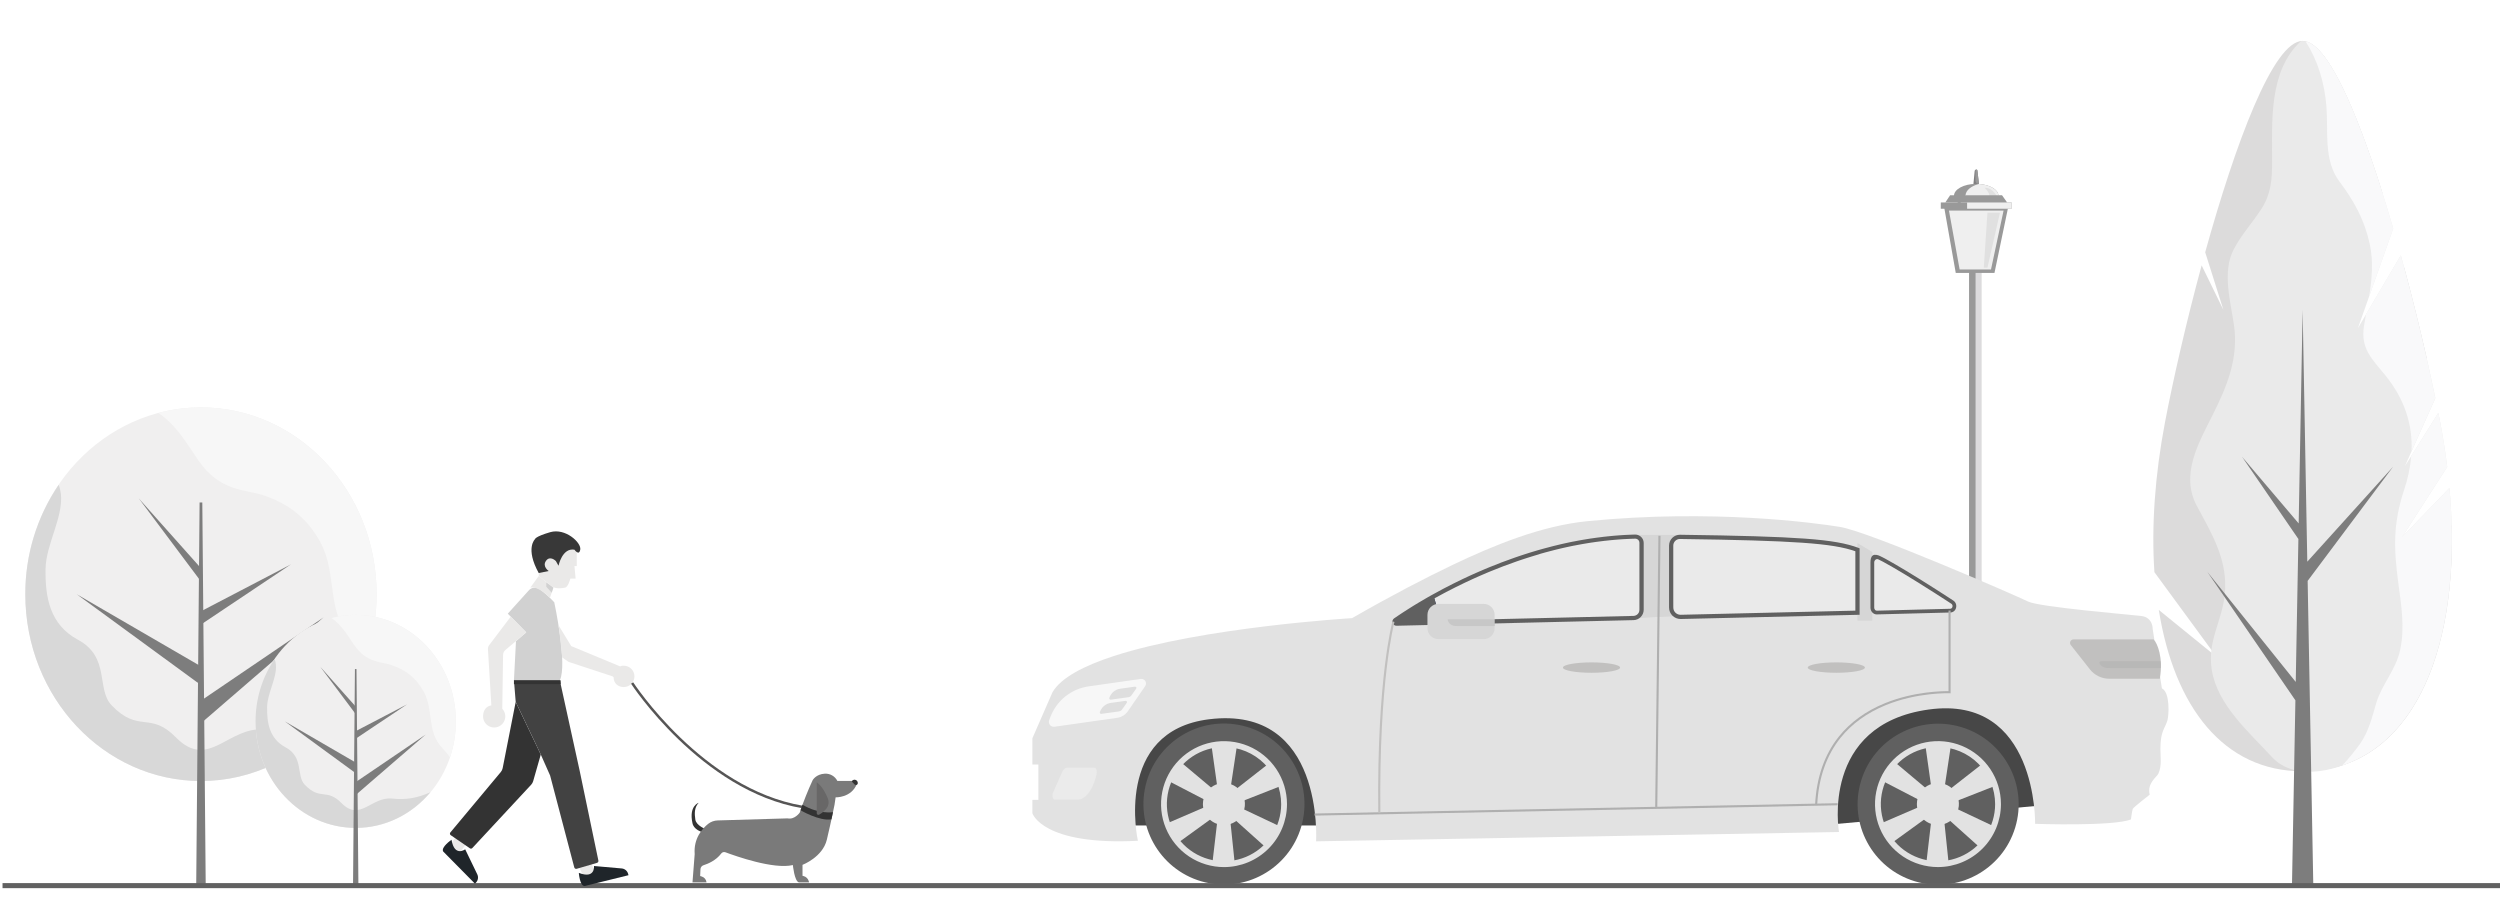 <svg width="988" height="358" viewBox="0 0 988 358" fill="none" xmlns="http://www.w3.org/2000/svg">
<g id="Frame 8">
<g id="lamp post">
<path id="Vector" d="M779.754 74.209H782.247L782.225 74.014L781.473 67.376C781.461 67.273 781.411 67.178 781.333 67.109C781.256 67.04 781.156 67.002 781.052 67.002C781.025 66.999 780.998 66.999 780.971 67.002C780.833 67.017 780.704 67.076 780.602 67.169C780.48 67.28 780.404 67.433 780.388 67.597L779.754 74.209Z" fill="#7F7E7F"/>
<path id="Vector_2" d="M781.999 72.697H782.087L781.465 67.379C781.453 67.275 781.404 67.18 781.326 67.112C781.249 67.043 781.148 67.005 781.045 67.005C781.018 67.002 780.991 67.002 780.964 67.005L780.897 67.066C780.786 67.187 780.723 67.345 780.72 67.509L780.686 71.335C780.681 71.689 780.816 72.031 781.062 72.286C781.308 72.541 781.645 72.688 781.999 72.697V72.697Z" fill="#999999"/>
<path id="Vector_3" d="M785.705 281.437H775.927L777.358 277.112C777.42 276.925 777.54 276.761 777.7 276.646C777.86 276.53 778.053 276.468 778.25 276.468H782.831C783.073 276.468 783.31 276.54 783.512 276.675C783.714 276.81 783.871 277.001 783.964 277.225L785.705 281.437Z" fill="#999999"/>
<path id="Vector_4" d="M782.973 103.686H778.169V315.185H782.973V103.686Z" fill="#999999"/>
<path id="Vector_5" d="M782.958 103.686H780.74V315.185H782.958V103.686Z" fill="#DCDBDD"/>
<path id="Vector_6" d="M788.225 281.436H772.919V337.396H788.225V281.436Z" fill="#999999"/>
<path id="Vector_7" d="M788.221 281.436H779.099V337.396H788.221V281.436Z" fill="#DCDBDD"/>
<path id="Vector_8" d="M772.208 77.398C772.208 80.011 776.142 82.128 781.003 82.128C781.374 82.128 781.741 82.128 782.097 82.091C786.437 81.804 789.798 79.812 789.798 77.398C789.798 74.983 786.437 72.994 782.097 72.704C781.738 72.679 781.374 72.667 781.003 72.667C776.144 72.665 772.208 74.786 772.208 77.398Z" fill="#999999"/>
<path id="Vector_9" d="M772.913 107.862H788.216L793.613 81.964H768.345L772.913 107.862Z" fill="#999999"/>
<path id="Vector_10" d="M794.998 80.011H767V82.494H794.998V80.011Z" fill="#999999"/>
<path id="Vector_11" d="M776.701 77.176H776.765C776.918 75.167 779.069 73.458 782.093 72.708C786.295 72.988 789.58 74.864 789.784 77.176H791.21L793.209 80.013H794.999V82.504H777.397V80.013H774.806L776.701 77.176Z" fill="#EFEFEF"/>
<path id="Vector_12" d="M791.812 83.225H770.231L774.446 106.502H786.84L791.812 83.225Z" fill="#EFEFEF"/>
<path id="Vector_13" d="M789.212 77.683C789.212 77.683 787.567 74.103 784.321 74.213C784.321 74.213 786.389 76.045 786.197 77.683C786.006 79.32 789.212 77.683 789.212 77.683Z" fill="#E0E0E0"/>
<path id="Vector_14" d="M768.782 80.018H793.202L791.203 77.178H770.68L768.782 80.018Z" fill="#999999"/>
<path id="Vector_15" d="M790.384 84.04H785.437L783.996 105.778H785.437L790.384 84.04Z" fill="#E0E0E0"/>
</g>
<g id="long tree">
<path id="Vector_16" d="M947.727 233.244C937.258 241.785 922.193 226.91 932.771 218.282C938.24 213.817 942.749 208.465 946.979 202.887C940.132 203.143 932.412 195.321 936.151 186.693C941.942 173.328 950.813 161.569 954.728 147.406C955.341 144.947 956.876 142.818 959.016 141.461C956.443 130.164 953.437 117.958 950.124 105.7C944.303 120.01 940.095 135.281 932.764 148.762C926.247 160.748 907.978 150.067 914.495 138.081C924.905 118.881 928.959 96.155 940.396 77.601C940.729 77.086 941.099 76.596 941.503 76.135C931.115 43.182 919.429 16.175 909.979 16.175C898.338 16.175 883.317 57.118 871.492 99.696L878.684 122.459L870.085 104.865C863.971 127.437 858.817 150.03 855.621 166.818C851.567 188.078 850.225 208.172 851.42 226.118L875.942 259.562L853.157 241.044C859.293 279.429 878.816 304.823 910.031 304.823C949.662 304.823 970.46 263.983 968.92 207.483C962.344 216.573 956.245 226.258 947.727 233.244Z" fill="#DCDBDB"/>
<path id="Vector_17" d="M968.025 192.836L949.302 212.248L967.145 184.53C966.427 178.729 965.498 172.825 964.36 166.819C964.132 165.624 963.89 164.392 963.626 163.153L950.431 184.2L962.461 157.347C959.059 140.904 954.287 120.766 948.803 100.899L931.854 129.665L945.783 90.306C938.452 65.153 930.161 41.621 922.324 28.088C917.764 20.236 913.344 15.713 909.348 16.256L909.268 16.329C896.563 28 897.941 48.138 897.934 63.738C897.934 70.747 897.582 76.501 893.77 82.462C890.266 87.93 885.706 92.842 882.708 98.663C878.14 107.511 881.535 119.19 882.862 128.434C884.731 141.41 880.259 152.391 874.497 163.879C868.859 175.139 861.536 187.624 868.251 200.057C874.292 211.237 880.633 221.669 879.211 235.084C878.089 245.707 872.276 253.338 874.079 264.643C876.278 278.571 888.741 289.245 897.758 299.062C907.369 309.537 925.205 304.274 935.879 297.647C961.075 282.017 972.482 242.173 968.025 192.836Z" fill="#EAEAEA"/>
<path id="Vector_18" d="M919.407 42.097C920.207 52.023 918.161 63.225 924.539 71.721C930.404 79.565 934.414 86.801 936.533 96.485C937.999 103.347 937.398 110.282 936.298 117.158L945.828 90.298C938.497 65.145 930.206 41.613 922.369 28.08C918.469 21.365 914.672 17.084 911.16 16.351C915.962 23.814 918.66 32.691 919.407 42.097Z" fill="#F9F9FA"/>
<path id="Vector_19" d="M934.252 128.8C932.786 137.832 937.485 141.886 942.785 148.454C950.241 157.684 953.496 167.661 953.049 178.306L962.447 157.332C959.045 140.889 954.273 120.751 948.789 100.884L935.022 124.24C934.773 125.772 934.531 127.29 934.252 128.8Z" fill="#F9F9FA"/>
<path id="Vector_20" d="M968.026 192.835L949.302 212.248L967.146 184.529C966.427 178.728 965.499 172.824 964.36 166.818C964.133 165.623 963.891 164.391 963.627 163.152L952.917 180.219C952.526 184.726 951.598 189.171 950.153 193.458C945.703 206.874 945.967 216.698 947.844 230.648C949.017 239.35 950.439 248.243 948.525 256.944C946.81 264.81 941.29 270.448 939.112 277.794C937.448 283.438 936.077 289.245 932.58 294.112C930.456 297.056 928.149 299.864 925.675 302.521C929.233 301.262 932.649 299.63 935.865 297.653C961.076 282.016 972.483 242.173 968.026 192.835Z" fill="#F9F9FA"/>
<path id="Vector_21" d="M945.763 184.434L911.842 221.969L910.002 122.48L908.434 206.86L886.03 180.49L908.324 213.018L907.275 269.502L872.321 225.979L907.143 276.775L905.794 349.696H914.21L911.982 229.564L945.763 184.434Z" fill="#7D7D7D"/>
</g>
<g id="shrub">
<path id="Vector_22" d="M148.84 234.83C148.84 275.6 117.76 308.66 79.421 308.66C41.081 308.66 10.001 275.6 10.001 234.83C10.001 194.06 41.081 161 79.421 161C117.76 161 148.84 194.06 148.84 234.83Z" fill="#F0EFEF"/>
<path id="Vector_23" d="M78.351 181.88C86.801 194.29 96.991 193.43 103.701 195.61C113.921 198.94 121.271 204.61 126.491 214.07C133.601 226.94 128.591 241.63 139.161 252.98C141.16 255.122 143.039 257.372 144.791 259.72C147.485 251.699 148.853 243.292 148.841 234.83C148.841 194.06 117.761 161 79.421 161C73.736 161 68.075 161.74 62.581 163.2C69.571 167.86 73.581 174.87 78.351 181.88Z" fill="#F7F7F7"/>
<path id="Vector_24" d="M104.741 288.33C90.251 286.77 82.54 304.67 69.531 291.42C59.281 280.94 54.861 289.94 44.12 278.75C37.961 272.35 43.681 259.75 30.78 252.81C19.61 246.81 17.84 235.9 18 224.92C18.14 215.12 25 204.62 24.081 195.29C23.937 194.023 23.641 192.777 23.201 191.58C14.546 204.339 9.945 219.413 10.001 234.83C10.001 275.6 41.081 308.66 79.421 308.66C100.01 308.66 118.471 299.09 131.181 283.95C122.381 287.82 114.641 289.39 104.741 288.33Z" fill="#D8D8D8"/>
<path id="Vector_25" d="M81.3 350.29H77.54L78.88 198.57H79.951L81.3 350.29Z" fill="#7D7D7D"/>
<path id="Vector_26" d="M115 223.02L79.42 241.58V246.82L115 223.02Z" fill="#7D7D7D"/>
<path id="Vector_27" d="M127.88 243.98L79.42 276.9V285.84L127.88 243.98Z" fill="#7D7D7D"/>
<path id="Vector_28" d="M54.86 196.99L79.42 224.56V229.8L54.86 196.99Z" fill="#7D7D7D"/>
<path id="Vector_29" d="M30.3 234.83L79.42 263.35V270.75L30.3 234.83Z" fill="#7D7D7D"/>
</g>
<g id="shrub_2">
<path id="Vector_30" d="M180.159 285.094C180.159 308.339 162.439 327.188 140.579 327.188C118.72 327.188 101 308.339 101 285.094C101 261.849 118.72 243 140.579 243C162.439 243 180.159 261.849 180.159 285.094Z" fill="#F0EFEF"/>
<path id="Vector_31" d="M139.97 254.905C144.787 261.98 150.597 261.49 154.423 262.733C160.25 264.631 164.44 267.864 167.416 273.258C171.47 280.595 168.614 288.971 174.64 295.442C175.78 296.663 176.852 297.946 177.85 299.285C179.386 294.711 180.166 289.918 180.159 285.094C180.159 261.849 162.439 243 140.58 243C137.339 243 134.111 243.422 130.979 244.254C134.964 246.911 137.25 250.908 139.97 254.905Z" fill="#F7F7F7"/>
<path id="Vector_32" d="M155.016 315.596C146.754 314.707 142.359 324.912 134.941 317.358C129.097 311.383 126.577 316.514 120.454 310.134C116.942 306.485 120.203 299.301 112.848 295.345C106.479 291.924 105.47 285.703 105.561 279.443C105.641 273.856 109.552 267.869 109.028 262.55C108.946 261.827 108.777 261.117 108.526 260.435C103.592 267.709 100.969 276.303 101 285.093C101 308.338 118.72 327.187 140.58 327.187C152.319 327.187 162.844 321.731 170.09 313.099C165.073 315.305 160.66 316.2 155.016 315.596Z" fill="#D8D8D8"/>
<path id="Vector_33" d="M141.652 350.922H139.508L140.272 264.42H140.882L141.652 350.922Z" fill="#7D7D7D"/>
<path id="Vector_34" d="M160.865 278.36L140.579 288.942V291.93L160.865 278.36Z" fill="#7D7D7D"/>
<path id="Vector_35" d="M168.208 290.311L140.579 309.08V314.177L168.208 290.311Z" fill="#7D7D7D"/>
<path id="Vector_36" d="M126.577 263.52L140.58 279.238V282.226L126.577 263.52Z" fill="#7D7D7D"/>
<path id="Vector_37" d="M112.574 285.094L140.58 301.354V305.573L112.574 285.094Z" fill="#7D7D7D"/>
</g>
<g id="car">
<path id="Vector_38" d="M441.583 326.232H718.978L812.66 317.791C812.66 317.791 795.897 276.024 791.327 275.396C786.757 274.767 450.369 275.396 450.369 275.396L441.583 326.232Z" fill="#474747"/>
<path id="Vector_39" d="M856.592 284.606C855.612 288.003 853.787 288.739 853.787 296.06C853.787 298.935 854.43 302.562 852.985 305.753C852.356 307.136 848.469 309.441 849.554 314.062C849.554 314.062 843.142 319.029 842.871 319.672C842.6 320.315 842.149 323.828 842.149 323.828C835.244 326.651 804.283 325.578 804.283 325.578C804.283 325.578 805.218 274.439 762.241 280.401C719.263 286.364 726.769 328.809 726.769 328.809L520.12 332.492C520.12 332.492 523.476 278.583 477.853 284.251C439.961 288.949 449.697 332.277 449.697 332.277C411.906 334.231 408 321.399 408 321.399V316.103H410.37V302.155H408V291.77L415.947 273.569C419.297 267.819 428.368 263.112 440.097 259.29C475.275 247.816 534.338 244.286 534.338 244.286C550.286 235.117 563.509 228.303 573.852 223.355C590.349 215.462 609.146 207.762 627.359 205.965C676.646 201.094 717.176 206.615 727.11 208.225C738.717 210.107 797.075 235.519 801.467 237.716C805.859 239.913 841.686 242.891 846.289 243.447C850.891 244.004 850.748 248.599 850.748 248.599L851.379 252.685L850.636 255.076L847.2 253.881L848.649 259.052L848.196 261.218L852.815 261.952L853.787 268.233L854.376 272.027C857.725 273.709 857.106 282.853 856.592 284.606Z" fill="#E2E2E2"/>
<g id="frontwheel">
<path id="Vector_40" d="M514.99 323.588C518.207 306.311 506.81 289.696 489.533 286.478C472.255 283.261 455.641 294.658 452.423 311.935C449.205 329.213 460.603 345.827 477.88 349.045C495.157 352.263 511.772 340.865 514.99 323.588Z" fill="#606060"/>
<path id="Vector_41" d="M483.733 342.677C478.811 342.677 473.999 341.217 469.907 338.483C465.814 335.748 462.625 331.861 460.741 327.314C458.857 322.767 458.365 317.763 459.325 312.935C460.285 308.108 462.655 303.674 466.136 300.193C469.616 296.713 474.05 294.343 478.878 293.382C483.705 292.422 488.709 292.915 493.256 294.799C497.804 296.682 501.69 299.872 504.425 303.964C507.159 308.057 508.619 312.868 508.619 317.79C508.612 324.388 505.987 330.714 501.322 335.379C496.656 340.045 490.331 342.669 483.733 342.677V342.677ZM483.733 295.207C479.266 295.206 474.898 296.531 471.184 299.012C467.469 301.494 464.574 305.021 462.864 309.148C461.154 313.276 460.707 317.817 461.578 322.199C462.45 326.58 464.601 330.605 467.76 333.764C470.919 336.923 474.943 339.074 479.325 339.945C483.706 340.817 488.248 340.369 492.375 338.659C496.502 336.949 500.03 334.054 502.511 330.34C504.993 326.625 506.317 322.258 506.317 317.79C506.309 311.803 503.928 306.063 499.694 301.829C495.46 297.596 489.72 295.214 483.733 295.207V295.207Z" fill="#E2E2E2"/>
<path id="Vector_42" d="M487.998 341.551H479.083L481.944 317.114L478.674 293.903L488.863 294.532L485.466 317.114L487.998 341.551Z" fill="#E2E2E2"/>
<path id="Vector_43" d="M465.25 333.301L460.793 325.579L483.388 315.841L501.854 301.405L506.402 310.544L485.149 318.891L465.25 333.301Z" fill="#E2E2E2"/>
<path id="Vector_44" d="M461.679 308.581L466.578 301.129L485.424 316.946L506.615 326.966L500.491 335.133L483.489 319.891L461.679 308.581Z" fill="#E2E2E2"/>
<path id="Vector_45" d="M475.392 317.748C475.392 316.106 475.879 314.5 476.791 313.135C477.703 311.77 479 310.706 480.517 310.077C482.034 309.449 483.703 309.284 485.314 309.605C486.924 309.925 488.404 310.716 489.565 311.877C490.726 313.038 491.517 314.517 491.837 316.128C492.157 317.739 491.993 319.408 491.364 320.925C490.736 322.442 489.672 323.739 488.307 324.651C486.941 325.563 485.336 326.05 483.694 326.05C481.492 326.05 479.38 325.175 477.823 323.618C476.266 322.061 475.392 319.95 475.392 317.748V317.748Z" fill="#E2E2E2"/>
</g>
<g id="rearwheel">
<path id="Vector_46" d="M796.408 327.049C801.503 310.229 791.997 292.464 775.177 287.37C758.357 282.275 740.593 291.781 735.498 308.601C730.404 325.421 739.91 343.185 756.729 348.28C773.549 353.374 791.314 343.868 796.408 327.049Z" fill="#606060"/>
<path id="Vector_47" d="M765.887 342.667C760.965 342.666 756.154 341.206 752.061 338.472C747.969 335.737 744.78 331.85 742.897 327.303C741.013 322.755 740.521 317.752 741.481 312.924C742.442 308.097 744.812 303.663 748.293 300.183C751.773 296.703 756.208 294.333 761.035 293.373C765.862 292.413 770.866 292.905 775.413 294.789C779.96 296.673 783.847 299.862 786.581 303.955C789.316 308.047 790.775 312.859 790.775 317.781C790.768 324.379 788.143 330.705 783.477 335.371C778.811 340.036 772.485 342.66 765.887 342.667ZM765.887 295.197C761.42 295.197 757.053 296.522 753.338 299.003C749.624 301.485 746.729 305.013 745.02 309.14C743.31 313.267 742.863 317.809 743.735 322.19C744.606 326.572 746.758 330.596 749.917 333.755C753.076 336.913 757.1 339.064 761.482 339.936C765.863 340.807 770.405 340.359 774.532 338.649C778.659 336.939 782.186 334.044 784.668 330.33C787.149 326.615 788.473 322.248 788.473 317.781C788.466 311.793 786.084 306.052 781.85 301.818C777.616 297.584 771.875 295.203 765.887 295.197V295.197Z" fill="#E2E2E2"/>
<path id="Vector_48" d="M770.138 341.547H761.223L764.084 317.11L760.814 293.899L771.005 294.528L767.607 317.11L770.138 341.547Z" fill="#E2E2E2"/>
<path id="Vector_49" d="M747.414 333.293L742.957 325.571L765.553 315.833L784.018 301.397L788.569 310.537L767.313 318.883L747.414 333.293Z" fill="#E2E2E2"/>
<path id="Vector_50" d="M743.841 308.571L748.738 301.119L767.584 316.936L788.775 326.957L782.651 335.123L765.649 319.881L743.841 308.571Z" fill="#E2E2E2"/>
<path id="Vector_51" d="M757.552 317.738C757.551 316.095 758.038 314.489 758.95 313.123C759.863 311.757 761.16 310.692 762.677 310.063C764.195 309.434 765.865 309.27 767.476 309.59C769.087 309.91 770.567 310.702 771.729 311.863C772.89 313.025 773.681 314.505 774.002 316.116C774.322 317.727 774.157 319.397 773.529 320.915C772.9 322.432 771.835 323.729 770.469 324.642C769.103 325.554 767.497 326.041 765.854 326.04C763.652 326.04 761.54 325.165 759.983 323.608C758.426 322.051 757.552 319.94 757.552 317.738Z" fill="#E2E2E2"/>
</g>
<path id="Vector_52" d="M450.831 268.315L430.222 271.253C426.874 271.73 423.713 273.092 421.066 275.198C418.419 277.304 416.382 280.078 415.165 283.234L414.637 284.599C414.516 284.914 414.479 285.256 414.53 285.589C414.582 285.923 414.719 286.237 414.93 286.501C415.14 286.765 415.415 286.969 415.729 287.094C416.042 287.219 416.383 287.26 416.717 287.213L441.517 283.679C442.363 283.557 443.176 283.262 443.903 282.812C444.631 282.361 445.257 281.765 445.743 281.061L452.582 271.143C452.782 270.853 452.893 270.51 452.902 270.157C452.91 269.805 452.816 269.457 452.63 269.157C452.445 268.857 452.176 268.618 451.856 268.468C451.537 268.319 451.18 268.265 450.831 268.315Z" fill="#F7F7F7"/>
<path id="Vector_53" opacity="0.37" d="M416.751 316.017H425.829C427.305 316.017 428.754 315.198 430.027 313.643C431.299 312.088 432.35 309.854 433.07 307.172L433.369 306.008C433.441 305.741 433.478 305.44 433.477 305.134C433.475 304.828 433.435 304.527 433.361 304.263C433.287 303.999 433.181 303.78 433.053 303.628C432.925 303.476 432.781 303.396 432.634 303.396H421.704C421.331 303.395 420.962 303.555 420.621 303.866C420.279 304.178 419.973 304.634 419.721 305.206L416.157 313.249C416.052 313.486 415.982 313.783 415.957 314.101C415.931 314.42 415.952 314.747 416.015 315.042C416.078 315.337 416.182 315.587 416.313 315.76C416.444 315.933 416.596 316.023 416.751 316.017V316.017Z" fill="#F9F9F9"/>
<path id="Vector_54" d="M770.466 241.277L664.243 243.801C663.749 243.813 663.258 243.725 662.798 243.544C662.338 243.363 661.919 243.092 661.565 242.747C661.211 242.401 660.93 241.989 660.738 241.533C660.546 241.078 660.447 240.589 660.447 240.094V215.619C660.447 215.162 660.538 214.708 660.715 214.286C660.891 213.863 661.15 213.48 661.477 213.159C661.803 212.838 662.19 212.585 662.615 212.415C663.041 212.245 663.496 212.162 663.953 212.169C709.25 212.798 724.772 214.06 734.075 217.272C742.286 220.105 761.488 231.764 771.412 237.666C771.775 237.881 772.057 238.209 772.217 238.599C772.377 238.989 772.405 239.42 772.298 239.828C772.192 240.235 771.955 240.597 771.624 240.859C771.294 241.12 770.887 241.267 770.466 241.277Z" fill="#EAEAEA"/>
<path id="Vector_55" d="M651.217 212.01L656.277 212.071V243.99L553.799 246.424C553.51 246.43 553.227 246.343 552.992 246.175C552.757 246.007 552.582 245.768 552.495 245.493C552.407 245.217 552.411 244.921 552.506 244.648C552.601 244.375 552.781 244.14 553.021 243.979C564.993 235.908 605.098 211.487 651.217 212.01Z" fill="#EAEAEA"/>
<path id="Vector_56" d="M770.103 241.278H770.047V236.837L771.103 237.466C772.868 238.522 772.157 241.229 770.103 241.278Z" fill="#EAEAEA"/>
<path id="Vector_57" d="M661.373 243.55L647.9 244.277V211.411H663.009L660.555 215.385L661.373 243.55Z" fill="#D6D6D6"/>
<path id="Vector_58" d="M739.929 245.278H734.071V214.623L739.929 218.136V245.278Z" fill="#D6D6D6"/>
<path id="Vector_59" d="M566.589 235.685L569.714 246.035L552.621 246.441C552.404 246.446 552.191 246.382 552.014 246.258C551.837 246.133 551.704 245.955 551.635 245.75C551.566 245.545 551.564 245.323 551.631 245.116C551.697 244.91 551.828 244.731 552.003 244.604C555.862 241.827 563.013 236.881 566.589 235.685Z" fill="#2C3A64"/>
<path id="Vector_60" d="M551.877 247.3C551.534 247.3 551.2 247.191 550.924 246.988C550.648 246.786 550.444 246.5 550.341 246.173C550.239 245.846 550.243 245.495 550.354 245.171C550.465 244.847 550.677 244.567 550.958 244.371L551.313 244.138C551.683 243.882 552.096 243.6 552.552 243.292L553.758 242.487L554.406 242.062C554.897 241.742 555.415 241.408 555.967 241.055C556.357 240.807 556.764 240.547 557.187 240.283L557.255 240.239L557.437 240.127C557.79 239.907 558.164 239.673 558.55 239.425L558.634 239.374L559.02 239.14L559.613 238.778L560.474 238.259C561.294 237.766 562.178 237.245 563.096 236.714L563.961 236.212C564.541 235.878 565.137 235.541 565.749 235.199L566.179 234.966C567.413 234.279 568.664 233.598 569.898 232.944L570.302 232.729L570.868 232.432C573.217 231.2 575.632 229.994 578.048 228.839L578.799 228.484C579.551 228.129 580.317 227.774 581.094 227.418C581.351 227.299 581.613 227.185 581.877 227.063C582.394 226.829 582.922 226.596 583.457 226.362L584.259 226.009C585.056 225.658 585.907 225.291 586.856 224.892L588.34 224.274C591.689 222.893 595.104 221.596 598.489 220.418L599.23 220.161L600.069 219.876L601.123 219.52L601.981 219.24L602.014 219.228L602.911 218.938C603.455 218.764 604 218.591 604.547 218.419C604.921 218.302 605.299 218.186 605.681 218.071L607.429 217.55L608.402 217.269C609.014 217.096 609.629 216.923 610.246 216.755C611.468 216.419 612.717 216.091 613.948 215.783L614.023 215.764L614.35 215.685C614.876 215.554 615.414 215.423 615.952 215.297L616.919 215.063L617.165 215.007L617.889 214.843L618.862 214.628C619.187 214.556 619.514 214.486 619.839 214.418L620.825 214.212C621.148 214.144 621.48 214.079 621.811 214.013H621.865L622.8 213.831L623.735 213.653L624.792 213.462L625.472 213.34L625.792 213.286C626.461 213.172 627.127 213.053 627.795 212.955L628.805 212.798H628.856C629.448 212.709 630.041 212.623 630.635 212.541C631.741 212.389 632.853 212.246 633.942 212.12H634.013C634.319 212.083 634.623 212.05 634.929 212.017L635.59 211.947C635.805 211.921 636.044 211.898 636.292 211.877C636.539 211.856 636.801 211.826 637.065 211.8L638.105 211.706C638.437 211.676 638.774 211.65 639.108 211.625L639.886 211.564L641.375 211.463L642.257 211.409H642.385C642.705 211.391 643.035 211.374 643.365 211.36C643.622 211.346 643.886 211.335 644.15 211.325H644.176C644.409 211.325 644.643 211.304 644.877 211.297L645.459 211.276L646.16 211.255C646.605 211.243 647.049 211.32 647.464 211.481C647.879 211.643 648.257 211.886 648.577 212.197C648.896 212.507 649.15 212.879 649.324 213.289C649.497 213.7 649.587 214.141 649.587 214.586V240.994C649.58 242.058 649.162 243.078 648.418 243.839C647.675 244.6 646.665 245.043 645.601 245.075L551.921 247.298L551.877 247.3ZM567.348 236.226L566.768 236.548C566.092 236.924 565.435 237.295 564.798 237.663L563.935 238.159C563.024 238.687 562.15 239.203 561.334 239.692L560.481 240.206L559.889 240.566L559.515 240.8L559.426 240.854C559.043 241.087 558.671 241.321 558.312 241.543L558.078 241.69L556.867 242.457C556.322 242.805 555.811 243.135 555.327 243.453L554.684 243.874L553.492 244.668C553.043 244.98 552.635 245.259 552.267 245.505L552.096 245.622L569.695 245.206L645.562 243.404C646.189 243.386 646.785 243.124 647.224 242.675C647.663 242.226 647.91 241.624 647.913 240.996V214.539C647.913 214.318 647.868 214.098 647.782 213.894C647.695 213.69 647.569 213.505 647.41 213.35C647.251 213.196 647.062 213.075 646.856 212.994C646.649 212.914 646.428 212.876 646.207 212.882L645.522 212.901L644.94 212.922L644.239 212.95H644.211C643.949 212.95 643.689 212.973 643.432 212.985C643.11 212.999 642.787 213.015 642.467 213.034H642.336L641.474 213.085L639.999 213.186L639.244 213.244C638.895 213.27 638.568 213.298 638.241 213.326L637.21 213.42L636.446 213.494C636.212 213.515 635.978 213.539 635.768 213.565C635.558 213.59 635.324 213.609 635.111 213.635C634.8 213.665 634.503 213.7 634.204 213.735H634.134C633.059 213.861 631.958 214.002 630.862 214.151C630.275 214.233 629.693 214.32 629.106 214.406H629.057L628.057 214.563C627.391 214.668 626.732 214.778 626.075 214.89L625.757 214.946L625.086 215.063L624.039 215.255C623.727 215.311 623.416 215.369 623.104 215.43L622.169 215.612H622.115C621.79 215.678 621.468 215.741 621.145 215.808L620.166 216.012L619.201 216.22L618.235 216.435C618.001 216.486 617.768 216.542 617.52 216.596L617.275 216.655C616.954 216.727 616.636 216.8 616.321 216.877C615.783 217.003 615.253 217.131 614.729 217.262L614.418 217.339L614.339 217.36C613.114 217.664 611.882 217.989 610.669 218.321C610.054 218.489 609.447 218.66 608.841 218.833L607.904 219.149C607.329 219.317 606.752 219.49 606.174 219.663L605.055 220.009C604.505 220.177 603.965 220.35 603.419 220.523L602.535 220.808L602.5 220.822L601.654 221.098L600.602 221.451L599.777 221.731L599.041 221.989C595.684 223.157 592.3 224.443 588.978 225.813L587.506 226.425C586.571 226.822 585.722 227.185 584.934 227.533L584.135 227.883C583.607 228.117 583.086 228.351 582.569 228.585C582.305 228.702 582.05 228.818 581.795 228.935C581.022 229.291 580.262 229.636 579.516 229.996L578.766 230.349C576.375 231.492 573.979 232.687 571.651 233.909L571.085 234.208L570.683 234.419C569.571 235.003 568.458 235.611 567.348 236.226V236.226Z" fill="#606060"/>
<path id="Vector_61" d="M741.703 242.822C741.071 242.819 740.467 242.567 740.02 242.121C739.762 241.864 739.557 241.558 739.418 241.221C739.28 240.885 739.209 240.524 739.211 240.16V222.304C739.211 221.288 739.361 219.99 740.183 219.478C740.929 219.011 742.182 219.352 742.967 219.736C743.841 220.166 744.451 220.474 744.779 220.652L744.912 220.722L745.267 220.916C749.708 223.347 756.057 227.173 764.104 232.29L765.126 232.94L767.486 234.452L770.31 236.275L771.712 237.191L771.913 237.32L771.974 237.36C772.436 237.669 772.786 238.118 772.972 238.641C773.159 239.164 773.173 239.733 773.012 240.265C772.888 240.767 772.604 241.214 772.202 241.54C771.8 241.865 771.303 242.05 770.787 242.067H770.478L741.756 242.813L741.703 242.822ZM741.859 220.958C741.664 220.96 741.473 221.016 741.308 221.119C741.113 221.248 740.954 221.424 740.846 221.632C740.739 221.839 740.686 222.071 740.693 222.304V240.164C740.69 240.331 740.721 240.496 740.783 240.651C740.845 240.805 740.938 240.946 741.055 241.064C741.143 241.153 741.248 241.223 741.363 241.27C741.478 241.317 741.601 241.341 741.726 241.34L770.754 240.585C770.953 240.57 771.142 240.491 771.293 240.361C771.444 240.23 771.549 240.055 771.593 239.861C771.668 239.634 771.668 239.389 771.592 239.162C771.517 238.936 771.37 238.74 771.175 238.603L771.112 238.563L770.918 238.437L769.515 237.518L766.699 235.7C765.94 235.211 765.154 234.707 764.34 234.19L763.323 233.543C755.299 228.442 748.991 224.632 744.568 222.216L744.208 222.019L744.101 221.961C743.781 221.788 743.166 221.493 742.327 221.066C742.182 220.993 742.021 220.957 741.859 220.958Z" fill="#606060"/>
<path id="Vector_62" d="M566.589 235.685L569.714 246.035L552.621 246.441C552.404 246.446 552.191 246.382 552.014 246.258C551.837 246.133 551.704 245.955 551.635 245.75C551.566 245.545 551.564 245.323 551.631 245.116C551.697 244.91 551.828 244.731 552.003 244.604C555.862 241.827 563.013 236.881 566.589 235.685Z" fill="#606060"/>
<path id="Vector_63" d="M664.147 244.63C662.943 244.629 661.789 244.15 660.937 243.298C660.086 242.447 659.608 241.292 659.607 240.088V215.618C659.608 215.05 659.722 214.488 659.942 213.964C660.161 213.44 660.483 212.965 660.887 212.567C661.292 212.168 661.772 211.853 662.299 211.641C662.826 211.429 663.389 211.324 663.957 211.331C710.705 211.981 725.197 213.042 734.371 216.49L734.913 216.693V242.959L664.261 244.63H664.147ZM663.897 213C663.553 213 663.213 213.067 662.896 213.199C662.578 213.33 662.29 213.522 662.047 213.765C661.804 214.008 661.612 214.296 661.48 214.613C661.349 214.93 661.281 215.27 661.281 215.614V240.093C661.281 240.476 661.358 240.854 661.506 241.207C661.655 241.559 661.873 241.878 662.146 242.145C662.42 242.413 662.744 242.622 663.1 242.763C663.456 242.903 663.837 242.97 664.219 242.961L733.237 241.325V217.857C724.304 214.686 708.982 213.631 663.932 213.005L663.897 213Z" fill="#606060"/>
<path id="Vector_64" d="M833.561 268.236H853.56C855 259.653 852.557 254.294 851.155 252.688H819.458C819.199 252.687 818.944 252.759 818.724 252.896C818.505 253.034 818.328 253.23 818.214 253.463C818.101 253.696 818.055 253.956 818.083 254.214C818.111 254.471 818.21 254.716 818.371 254.92L825.937 264.533C826.845 265.687 828.002 266.62 829.323 267.262C830.644 267.903 832.093 268.236 833.561 268.236Z" fill="#C1C0BF"/>
<path id="Vector_65" d="M655.401 211.732L654.129 318.903L654.966 318.913L656.238 211.742L655.401 211.732Z" fill="#AFAFAF"/>
<path id="Vector_66" d="M726.223 317.418L519.472 321.496L519.488 322.333L726.239 318.255L726.223 317.418Z" fill="#AFAFAF"/>
<path id="Vector_67" d="M640.262 263.829C640.262 264.962 635.206 265.881 628.968 265.881C622.729 265.881 617.669 264.962 617.669 263.829C617.669 262.695 622.725 261.776 628.963 261.776C635.202 261.776 640.262 262.695 640.262 263.829Z" fill="#C1C0BF"/>
<path id="Vector_68" d="M737.014 263.829C737.014 264.962 731.959 265.881 725.72 265.881C719.482 265.881 714.426 264.962 714.426 263.829C714.426 262.695 719.482 261.776 725.72 261.776C731.959 261.776 737.014 262.695 737.014 263.829Z" fill="#C1C0BF"/>
<path id="Vector_69" d="M718.175 317.811L717.338 317.767C717.915 307.111 721.078 298.133 726.725 291.076C731.245 285.431 737.358 281.007 744.893 277.921C756.347 273.23 767.706 273.109 770.044 273.144V241.273H770.881V273.997L770.446 273.981C770.32 273.981 757.824 273.513 745.186 278.697C737.79 281.736 731.795 286.069 727.368 291.602C721.835 298.525 718.743 307.342 718.175 317.811Z" fill="#AFAFAF"/>
<path id="Vector_70" d="M544.686 321.357C544.361 293.715 545.901 274.589 547.257 263.411C548.717 251.285 550.284 245.617 550.295 245.561L551.099 245.794C551.039 246.028 544.905 268.586 545.525 321.357H544.686Z" fill="#C1C0BF"/>
<path id="Vector_71" d="M586.347 238.658H568.466C566.071 238.658 564.13 240.599 564.13 242.994V248.248C564.13 250.643 566.071 252.584 568.466 252.584H586.347C588.741 252.584 590.683 250.643 590.683 248.248V242.994C590.683 240.599 588.741 238.658 586.347 238.658Z" fill="#D6D6D6"/>
<g id="indicators" opacity="0.3">
<path id="Vector_72" d="M448.544 271.37L442.778 272.167C441.841 272.297 440.956 272.666 440.215 273.238C439.474 273.81 438.904 274.564 438.564 275.421L438.413 275.792C438.379 275.878 438.369 275.97 438.383 276.061C438.398 276.151 438.436 276.236 438.495 276.308C438.554 276.38 438.631 276.435 438.718 276.469C438.806 276.503 438.901 276.514 438.994 276.501L445.943 275.541C446.18 275.509 446.407 275.429 446.611 275.306C446.815 275.184 446.99 275.022 447.126 274.831L449.038 272.138C449.095 272.059 449.126 271.965 449.129 271.869C449.131 271.773 449.105 271.678 449.052 271.596C448.999 271.514 448.923 271.449 448.833 271.409C448.743 271.369 448.642 271.355 448.544 271.37Z" fill="#A3A3A3"/>
<path id="Vector_73" d="M444.813 276.981L439.047 277.779C438.11 277.908 437.225 278.278 436.484 278.85C435.743 279.422 435.173 280.175 434.832 281.033L434.681 281.403C434.648 281.489 434.637 281.581 434.652 281.672C434.666 281.762 434.705 281.848 434.763 281.919C434.822 281.991 434.899 282.046 434.987 282.08C435.074 282.114 435.17 282.125 435.263 282.113L442.211 281.153C442.449 281.12 442.676 281.04 442.88 280.918C443.083 280.795 443.258 280.633 443.394 280.442L445.307 277.749C445.363 277.67 445.395 277.577 445.397 277.48C445.4 277.384 445.373 277.289 445.321 277.207C445.268 277.126 445.192 277.061 445.102 277.02C445.011 276.98 444.911 276.967 444.813 276.981Z" fill="#A3A3A3"/>
<path id="Vector 44" d="M830.452 261.319H853.973C854.09 262.254 853.973 263.072 853.973 264.007H833.607C833.14 264.007 831.27 264.124 830.101 262.722C829.166 261.6 829.946 261.319 830.452 261.319Z" fill="#A3A3A3"/>
<path id="Vector 43" d="M572.094 244.723H590.793V247.411H575.483C572.959 247.411 572.172 245.619 572.094 244.723Z" fill="#A3A3A3"/>
</g>
</g>
<path id="Vector 46" d="M988 350H1" stroke="#616161" stroke-width="2"/>
<g id="pet">
<path id="Vector_74" d="M181.125 329.49L177.392 334.433L181.148 337.597L186.155 331.056L181.125 329.49Z" fill="#EAE9E8"/>
<path id="Vector_75" d="M178.434 331.874C178.434 331.874 174.148 334.832 175.152 336.516L187.7 349.219L188.111 348.79C188.519 348.361 188.786 347.817 188.876 347.232C188.966 346.647 188.874 346.048 188.613 345.517L183.838 335.644C183.838 335.644 179.616 338.83 178.434 331.874Z" fill="#1F252A"/>
<path id="Vector_76" d="M177.98 328.984L197.936 305.08C198.297 304.648 198.543 304.131 198.652 303.579L203.801 277.397L213.715 298.184L210.702 308.732C210.557 309.243 210.292 309.712 209.931 310.101L186.653 335.155C186.534 335.282 186.375 335.362 186.202 335.381C186.03 335.401 185.856 335.358 185.713 335.26L178.113 330.047C178.031 329.989 177.961 329.914 177.91 329.828C177.858 329.741 177.825 329.645 177.812 329.545C177.8 329.445 177.808 329.343 177.837 329.246C177.866 329.15 177.915 329.06 177.98 328.984V328.984Z" fill="#333333"/>
<path id="Vector_77" d="M228.163 341.378L230.934 346.923L235.439 344.961L231.801 337.566L228.163 341.378Z" fill="#EAE9E8"/>
<path id="Vector_78" d="M203.109 268.835L203.803 277.379L213.717 298.184L217.409 306.5L226.954 342.805C226.979 342.904 227.025 342.998 227.087 343.079C227.15 343.161 227.228 343.229 227.318 343.279C227.407 343.33 227.506 343.362 227.608 343.374C227.71 343.386 227.813 343.377 227.912 343.348L235.941 341.002C236.129 340.945 236.289 340.82 236.389 340.651C236.489 340.482 236.521 340.281 236.479 340.089L229.117 304.756L221.239 268.835H203.109Z" fill="#424242"/>
<path id="Vector_79" d="M200.682 242.522L209.117 233.169C209.117 233.169 210.942 231.088 213.736 233.169C215.632 234.64 217.407 236.261 219.044 238.017C219.044 238.017 224.357 262.618 221.239 268.853H203.11L203.918 253.376L207.957 249.911L200.682 242.522Z" fill="#D1D1D1"/>
<path id="Vector_80" d="M199.712 256.904L207.955 249.912L201.848 243.69L193.29 255.001C192.955 255.443 192.793 255.991 192.833 256.544L194.166 278.553V278.772C192.158 279.073 191.049 280.662 190.925 282.702C190.857 283.432 190.973 284.168 191.262 284.842C191.551 285.517 192.005 286.108 192.581 286.561C193.158 287.015 193.839 287.317 194.562 287.44C195.285 287.563 196.028 287.502 196.722 287.264C197.416 287.026 198.039 286.618 198.534 286.077C199.03 285.537 199.382 284.88 199.559 284.168C199.736 283.456 199.731 282.711 199.546 282.001C199.36 281.292 199 280.64 198.498 280.105L198.817 258.794C198.824 258.433 198.907 258.079 199.061 257.753C199.215 257.427 199.437 257.138 199.712 256.904V256.904Z" fill="#EAE9E8"/>
<path id="Vector_81" d="M209.574 232.244L212.92 227.625L218.698 232.244L217.329 236.284C217.329 236.284 212.801 231.436 209.574 232.244Z" fill="#EAE9E8"/>
<path id="Vector_82" d="M246.511 263.088C246.018 263.022 245.518 263.115 245.082 263.353L244.831 263.252L225.747 255.342L220.727 247.09C221.128 249.504 222.169 259.834 222.169 259.834L224.711 261.577L241.987 267.26L242.293 267.41C242.27 267.593 242.499 267.474 242.499 267.666C242.499 269.998 244.187 271.523 246.515 271.523C247.634 271.523 248.706 271.078 249.497 270.288C250.288 269.497 250.733 268.424 250.733 267.305C250.733 266.187 250.288 265.114 249.497 264.323C248.706 263.532 247.634 263.088 246.515 263.088H246.511Z" fill="#EAE9E8"/>
<path id="Vector_83" d="M227.94 218.847V223.698H227.027L227.483 228.664H225.407C225.407 228.664 224.494 232.243 223.211 232.243C223.211 232.243 219.788 233.106 217.949 231.636L212.928 227.624V222.544L215.009 216.423L223.681 214.113L227.954 215.843L227.94 218.847Z" fill="#EAE9E8"/>
<path id="Vector_84" d="M215.897 230.221V231.868L218.024 234.233L218.695 232.243L215.897 230.221Z" fill="#D1D1D1"/>
<path id="Vector_85" d="M221.572 268.852H203.109V270.371H221.572V268.852Z" fill="#333333"/>
<path id="Vector_86" d="M228.749 344.962C228.749 344.962 229.096 350.156 231.059 350.156L248.38 345.884L248.225 345.313C248.067 344.747 247.74 344.242 247.287 343.866C246.834 343.49 246.278 343.261 245.692 343.209L234.737 342.246C234.737 342.246 235.331 347.5 228.749 344.962Z" fill="#1F252A"/>
<path id="Vector_87" d="M249.809 269.925C249.809 269.925 277.309 312.159 317.151 318.914" stroke="#565555" stroke-miterlimit="10"/>
<path id="tail" d="M279.039 327.753C279.039 327.753 275.141 326.297 274.795 323.905C274.448 321.514 274.361 319.177 276.095 317.273C276.095 317.273 272.166 318.474 273.667 325.325C273.667 325.325 273.927 328.1 278.519 329.136L279.039 327.753Z" fill="#333333"/>
<path id="Vector_88" d="M311.262 323.42L283.666 324.232C282.279 324.262 280.94 324.743 279.85 325.601C277.54 327.459 274.072 331.325 274.537 337.551L273.67 348.711H279.216L279.193 348.574C279.122 348.078 278.913 347.613 278.59 347.23C278.267 346.848 277.844 346.564 277.367 346.41L276.705 346.2L276.824 343.507C276.839 343.153 276.962 342.813 277.178 342.532C277.394 342.251 277.691 342.043 278.029 341.937C279.731 341.403 282.954 340.084 285.04 337.295C285.223 337.048 285.483 336.867 285.779 336.781C286.074 336.694 286.39 336.707 286.678 336.816C290.786 338.35 305.762 343.663 313.343 341.869C313.343 341.869 313.95 348.19 315.685 348.715H319.756L319.601 348.186C319.462 347.713 319.203 347.285 318.849 346.942C318.496 346.599 318.06 346.353 317.584 346.228L317.154 346.118V341.787C317.154 341.787 325.124 338.756 326.772 331.827C328.419 324.899 329.802 318.052 329.802 318.052L330.236 315.108C330.236 315.108 336.384 315.368 338.639 309.827L336.813 308.613H330.925C330.467 307.712 329.759 306.963 328.885 306.455C328.011 305.947 327.01 305.703 326 305.751C322.449 305.925 321.148 308.348 321.148 308.348C319.226 312.531 317.521 316.811 316.041 321.169C316.041 321.169 314.032 324.027 311.262 323.42Z" fill="#7A7A7A"/>
<path id="Vector_89" d="M317.149 318.029L316.364 320.206C316.364 320.206 323.813 324.62 328.583 323.803L329.19 320.964C329.19 320.964 323.649 321.904 317.149 318.029Z" fill="#333333"/>
<path id="Vector_90" d="M336.757 309.003L337.729 310.007C337.819 310.103 337.933 310.173 338.059 310.209C338.185 310.246 338.318 310.249 338.445 310.218C338.573 310.186 338.689 310.121 338.783 310.03C338.877 309.938 338.945 309.823 338.98 309.697C338.978 309.685 338.978 309.673 338.98 309.66C339.028 309.388 338.987 309.108 338.864 308.86C338.741 308.613 338.541 308.411 338.295 308.286C338.049 308.16 337.769 308.117 337.496 308.162C337.223 308.207 336.972 308.339 336.78 308.538L336.725 308.602C336.68 308.661 336.658 308.734 336.664 308.808C336.67 308.883 336.703 308.952 336.757 309.003Z" fill="#333333"/>
<path id="Vector_91" d="M322.778 309.274V321.392C322.776 321.505 322.804 321.616 322.86 321.715C322.915 321.813 322.996 321.895 323.094 321.952C323.191 322.009 323.302 322.038 323.415 322.038C323.528 322.037 323.639 322.007 323.736 321.949C324.834 321.327 325.809 320.512 326.617 319.543C327.057 318.965 327.336 318.28 327.425 317.558C327.514 316.836 327.41 316.104 327.123 315.436C326.416 313.706 324.987 310.784 322.86 309.214C322.851 309.209 322.84 309.206 322.829 309.206C322.818 309.206 322.808 309.21 322.799 309.216C322.79 309.223 322.784 309.232 322.78 309.242C322.776 309.252 322.775 309.263 322.778 309.274V309.274Z" fill="#686767"/>
<path id="Vector_92" d="M220.72 223.584C220.72 223.584 222.167 216.423 227.015 217.23C227.015 217.23 228.863 219.873 229.324 217.167C229.785 214.46 223.436 208.567 217.43 210.32C211.423 212.073 211.437 213.072 211.437 213.072C211.437 213.072 207.479 216.651 212.906 226.469L216.836 225.661C216.836 225.661 214.18 223.835 215.796 221.617C217.411 219.399 219.689 221.735 219.689 221.735L220.72 223.584Z" fill="#383838"/>
</g>
</g>
</svg>
